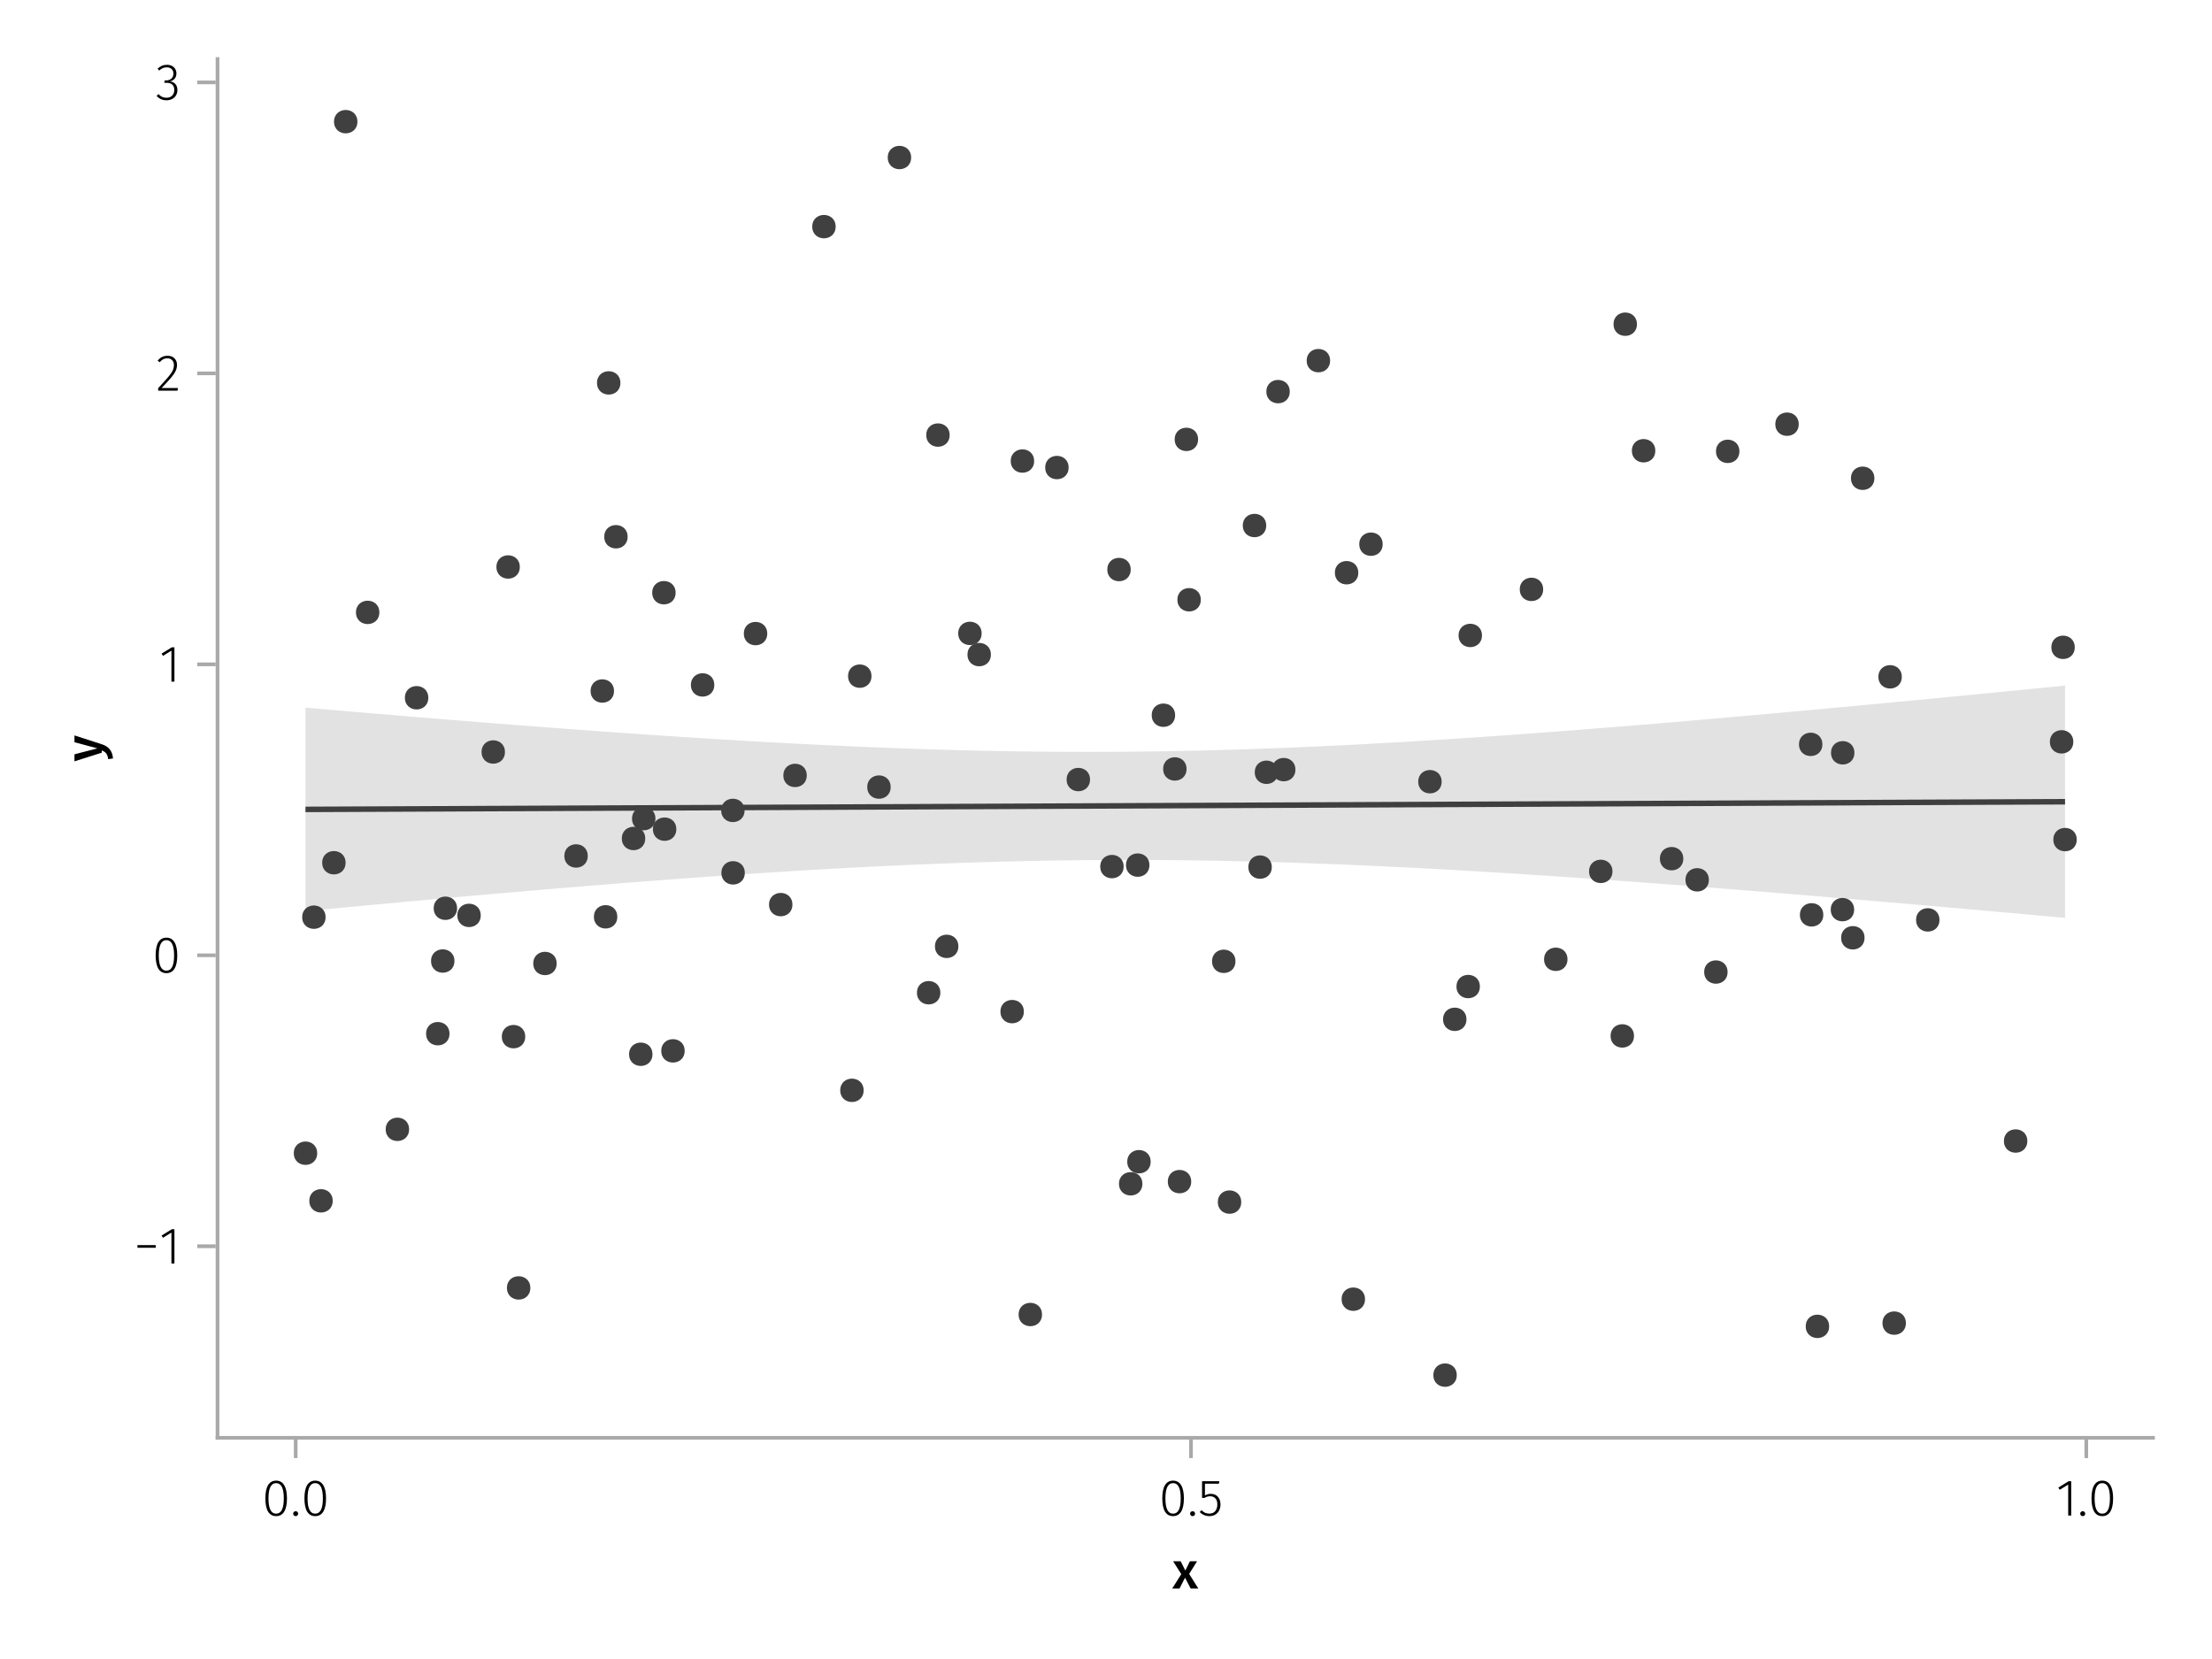 <?xml version="1.0" encoding="UTF-8"?>
<svg xmlns="http://www.w3.org/2000/svg" xmlns:xlink="http://www.w3.org/1999/xlink" width="600" height="450" viewBox="0 0 600 450">
<defs>
<g>
<g id="glyph-0-0-91fd5b42">
<path d="M 4.562 -3.969 L 7.047 0 L 4.969 0 L 3.438 -2.938 L 1.938 0 L -0.047 0 L 2.422 -3.906 L 0.203 -7.406 L 2.25 -7.406 L 3.516 -4.891 L 4.766 -7.406 L 6.703 -7.406 Z M 4.562 -3.969 "/>
</g>
<g id="glyph-1-0-91fd5b42">
<path d="M 3.844 -9.469 C 4.812 -9.469 5.539 -9.055 6.031 -8.234 C 6.531 -7.422 6.781 -6.223 6.781 -4.641 C 6.781 -3.078 6.531 -1.883 6.031 -1.062 C 5.531 -0.25 4.801 0.156 3.844 0.156 C 2.883 0.156 2.156 -0.25 1.656 -1.062 C 1.164 -1.883 0.922 -3.082 0.922 -4.656 C 0.922 -6.238 1.164 -7.438 1.656 -8.25 C 2.156 -9.062 2.883 -9.469 3.844 -9.469 Z M 3.844 -8.797 C 2.457 -8.797 1.766 -7.414 1.766 -4.656 C 1.766 -1.895 2.457 -0.516 3.844 -0.516 C 4.531 -0.516 5.047 -0.848 5.391 -1.516 C 5.742 -2.191 5.922 -3.234 5.922 -4.641 C 5.922 -6.055 5.742 -7.102 5.391 -7.781 C 5.047 -8.457 4.531 -8.797 3.844 -8.797 Z M 3.844 -8.797 "/>
</g>
<g id="glyph-1-1-91fd5b42">
<path d="M 1.438 -1.172 C 1.633 -1.172 1.797 -1.109 1.922 -0.984 C 2.047 -0.859 2.109 -0.703 2.109 -0.516 C 2.109 -0.316 2.047 -0.156 1.922 -0.031 C 1.797 0.094 1.633 0.156 1.438 0.156 C 1.25 0.156 1.086 0.094 0.953 -0.031 C 0.828 -0.164 0.766 -0.328 0.766 -0.516 C 0.766 -0.703 0.828 -0.859 0.953 -0.984 C 1.086 -1.109 1.25 -1.172 1.438 -1.172 Z M 1.438 -1.172 "/>
</g>
<g id="glyph-2-0-91fd5b42">
<path d="M 3.844 -9.469 C 4.812 -9.469 5.539 -9.055 6.031 -8.234 C 6.531 -7.422 6.781 -6.223 6.781 -4.641 C 6.781 -3.078 6.531 -1.883 6.031 -1.062 C 5.531 -0.25 4.801 0.156 3.844 0.156 C 2.883 0.156 2.156 -0.25 1.656 -1.062 C 1.164 -1.883 0.922 -3.082 0.922 -4.656 C 0.922 -6.238 1.164 -7.438 1.656 -8.25 C 2.156 -9.062 2.883 -9.469 3.844 -9.469 Z M 3.844 -8.797 C 2.457 -8.797 1.766 -7.414 1.766 -4.656 C 1.766 -1.895 2.457 -0.516 3.844 -0.516 C 4.531 -0.516 5.047 -0.848 5.391 -1.516 C 5.742 -2.191 5.922 -3.234 5.922 -4.641 C 5.922 -6.055 5.742 -7.102 5.391 -7.781 C 5.047 -8.457 4.531 -8.797 3.844 -8.797 Z M 3.844 -8.797 "/>
</g>
<g id="glyph-3-0-91fd5b42">
<path d="M 1.438 -1.172 C 1.633 -1.172 1.797 -1.109 1.922 -0.984 C 2.047 -0.859 2.109 -0.703 2.109 -0.516 C 2.109 -0.316 2.047 -0.156 1.922 -0.031 C 1.797 0.094 1.633 0.156 1.438 0.156 C 1.25 0.156 1.086 0.094 0.953 -0.031 C 0.828 -0.164 0.766 -0.328 0.766 -0.516 C 0.766 -0.703 0.828 -0.859 0.953 -0.984 C 1.086 -1.109 1.25 -1.172 1.438 -1.172 Z M 1.438 -1.172 "/>
</g>
<g id="glyph-3-1-91fd5b42">
<path d="M 4.094 -9.312 L 4.094 0 L 3.281 0 L 3.281 -8.406 L 0.984 -6.984 L 0.609 -7.594 L 3.391 -9.312 Z M 4.094 -9.312 "/>
</g>
<g id="glyph-3-2-91fd5b42">
<path d="M 3.844 -9.469 C 4.812 -9.469 5.539 -9.055 6.031 -8.234 C 6.531 -7.422 6.781 -6.223 6.781 -4.641 C 6.781 -3.078 6.531 -1.883 6.031 -1.062 C 5.531 -0.25 4.801 0.156 3.844 0.156 C 2.883 0.156 2.156 -0.25 1.656 -1.062 C 1.164 -1.883 0.922 -3.082 0.922 -4.656 C 0.922 -6.238 1.164 -7.438 1.656 -8.25 C 2.156 -9.062 2.883 -9.469 3.844 -9.469 Z M 3.844 -8.797 C 2.457 -8.797 1.766 -7.414 1.766 -4.656 C 1.766 -1.895 2.457 -0.516 3.844 -0.516 C 4.531 -0.516 5.047 -0.848 5.391 -1.516 C 5.742 -2.191 5.922 -3.234 5.922 -4.641 C 5.922 -6.055 5.742 -7.102 5.391 -7.781 C 5.047 -8.457 4.531 -8.797 3.844 -8.797 Z M 3.844 -8.797 "/>
</g>
<g id="glyph-4-0-91fd5b42">
<path d="M 5.672 -8.641 L 1.891 -8.641 L 1.891 -5.453 C 2.398 -5.742 2.93 -5.891 3.484 -5.891 C 4.285 -5.891 4.922 -5.629 5.391 -5.109 C 5.867 -4.598 6.109 -3.895 6.109 -3 C 6.109 -2.395 5.984 -1.848 5.734 -1.359 C 5.484 -0.879 5.129 -0.504 4.672 -0.234 C 4.223 0.023 3.703 0.156 3.109 0.156 C 2.066 0.156 1.188 -0.219 0.469 -0.969 L 0.984 -1.453 C 1.273 -1.141 1.586 -0.906 1.922 -0.75 C 2.266 -0.602 2.66 -0.531 3.109 -0.531 C 3.773 -0.531 4.297 -0.75 4.672 -1.188 C 5.055 -1.633 5.25 -2.242 5.25 -3.016 C 5.25 -3.754 5.07 -4.305 4.719 -4.672 C 4.375 -5.047 3.898 -5.234 3.297 -5.234 C 3.004 -5.234 2.742 -5.195 2.516 -5.125 C 2.285 -5.062 2.031 -4.945 1.75 -4.781 L 1.109 -4.781 L 1.109 -9.312 L 5.797 -9.312 Z M 5.672 -8.641 "/>
</g>
<g id="glyph-5-0-91fd5b42">
<path d="M 1.438 -1.172 C 1.633 -1.172 1.797 -1.109 1.922 -0.984 C 2.047 -0.859 2.109 -0.703 2.109 -0.516 C 2.109 -0.316 2.047 -0.156 1.922 -0.031 C 1.797 0.094 1.633 0.156 1.438 0.156 C 1.25 0.156 1.086 0.094 0.953 -0.031 C 0.828 -0.164 0.766 -0.328 0.766 -0.516 C 0.766 -0.703 0.828 -0.859 0.953 -0.984 C 1.086 -1.109 1.25 -1.172 1.438 -1.172 Z M 1.438 -1.172 "/>
</g>
<g id="glyph-6-0-91fd5b42">
<path d="M 0.031 -4.656 C 0.945 -4.363 1.656 -3.91 2.156 -3.297 C 2.664 -2.691 2.961 -1.863 3.047 -0.812 L 1.75 -0.625 C 1.676 -1.113 1.57 -1.504 1.438 -1.797 C 1.301 -2.086 1.117 -2.32 0.891 -2.5 C 0.672 -2.676 0.375 -2.844 0 -3 L 0 -2.375 L -7.406 -0.031 L -7.406 -1.938 L -1.188 -3.547 L -7.406 -5.219 L -7.406 -7.062 Z M 0.031 -4.656 "/>
</g>
<g id="glyph-7-0-91fd5b42">
<path d="M 0.969 -4.281 L 0.969 -5 L 5.938 -5 L 5.938 -4.281 Z M 0.969 -4.281 "/>
</g>
<g id="glyph-7-1-91fd5b42">
<path d="M 3.844 -9.469 C 4.812 -9.469 5.539 -9.055 6.031 -8.234 C 6.531 -7.422 6.781 -6.223 6.781 -4.641 C 6.781 -3.078 6.531 -1.883 6.031 -1.062 C 5.531 -0.25 4.801 0.156 3.844 0.156 C 2.883 0.156 2.156 -0.25 1.656 -1.062 C 1.164 -1.883 0.922 -3.082 0.922 -4.656 C 0.922 -6.238 1.164 -7.438 1.656 -8.25 C 2.156 -9.062 2.883 -9.469 3.844 -9.469 Z M 3.844 -8.797 C 2.457 -8.797 1.766 -7.414 1.766 -4.656 C 1.766 -1.895 2.457 -0.516 3.844 -0.516 C 4.531 -0.516 5.047 -0.848 5.391 -1.516 C 5.742 -2.191 5.922 -3.234 5.922 -4.641 C 5.922 -6.055 5.742 -7.102 5.391 -7.781 C 5.047 -8.457 4.531 -8.797 3.844 -8.797 Z M 3.844 -8.797 "/>
</g>
<g id="glyph-7-2-91fd5b42">
<path d="M 4.094 -9.312 L 4.094 0 L 3.281 0 L 3.281 -8.406 L 0.984 -6.984 L 0.609 -7.594 L 3.391 -9.312 Z M 4.094 -9.312 "/>
</g>
<g id="glyph-8-0-91fd5b42">
<path d="M 4.094 -9.312 L 4.094 0 L 3.281 0 L 3.281 -8.406 L 0.984 -6.984 L 0.609 -7.594 L 3.391 -9.312 Z M 4.094 -9.312 "/>
</g>
<g id="glyph-9-0-91fd5b42">
<path d="M 3.156 -9.469 C 3.938 -9.469 4.555 -9.238 5.016 -8.781 C 5.484 -8.32 5.719 -7.734 5.719 -7.016 C 5.719 -6.41 5.586 -5.844 5.328 -5.312 C 5.078 -4.781 4.68 -4.195 4.141 -3.562 C 3.609 -2.926 2.742 -1.977 1.547 -0.719 L 5.969 -0.719 L 5.859 0 L 0.609 0 L 0.609 -0.688 C 1.879 -2.051 2.789 -3.062 3.344 -3.719 C 3.906 -4.375 4.301 -4.941 4.531 -5.422 C 4.758 -5.898 4.875 -6.414 4.875 -6.969 C 4.875 -7.52 4.711 -7.957 4.391 -8.281 C 4.066 -8.613 3.641 -8.781 3.109 -8.781 C 2.68 -8.781 2.301 -8.691 1.969 -8.516 C 1.633 -8.336 1.316 -8.07 1.016 -7.719 L 0.469 -8.141 C 0.832 -8.586 1.234 -8.922 1.672 -9.141 C 2.109 -9.359 2.602 -9.469 3.156 -9.469 Z M 3.156 -9.469 "/>
</g>
<g id="glyph-10-0-91fd5b42">
<path d="M 3.094 -9.469 C 3.613 -9.469 4.066 -9.363 4.453 -9.156 C 4.848 -8.945 5.145 -8.664 5.344 -8.312 C 5.551 -7.969 5.656 -7.578 5.656 -7.141 C 5.656 -6.535 5.484 -6.039 5.141 -5.656 C 4.805 -5.281 4.367 -5.047 3.828 -4.953 C 4.43 -4.922 4.93 -4.703 5.328 -4.297 C 5.723 -3.898 5.922 -3.344 5.922 -2.625 C 5.922 -2.082 5.797 -1.602 5.547 -1.188 C 5.305 -0.77 4.961 -0.441 4.516 -0.203 C 4.066 0.035 3.547 0.156 2.953 0.156 C 1.867 0.156 0.977 -0.242 0.281 -1.047 L 0.797 -1.516 C 1.117 -1.172 1.445 -0.922 1.781 -0.766 C 2.125 -0.609 2.504 -0.531 2.922 -0.531 C 3.598 -0.531 4.125 -0.723 4.5 -1.109 C 4.883 -1.492 5.078 -2 5.078 -2.625 C 5.078 -3.926 4.379 -4.578 2.984 -4.578 L 2.359 -4.578 L 2.484 -5.234 L 2.922 -5.234 C 3.453 -5.234 3.906 -5.395 4.281 -5.719 C 4.656 -6.039 4.844 -6.5 4.844 -7.094 C 4.844 -7.613 4.676 -8.023 4.344 -8.328 C 4.02 -8.629 3.586 -8.781 3.047 -8.781 C 2.66 -8.781 2.301 -8.711 1.969 -8.578 C 1.645 -8.441 1.316 -8.219 0.984 -7.906 L 0.547 -8.406 C 0.922 -8.77 1.312 -9.035 1.719 -9.203 C 2.133 -9.379 2.594 -9.469 3.094 -9.469 Z M 3.094 -9.469 "/>
</g>
</g>
</defs>
<rect x="-60" y="-45" width="720" height="540" fill="rgb(100%, 100%, 100%)" fill-opacity="1"/>
<path fill-rule="nonzero" fill="rgb(100%, 100%, 100%)" fill-opacity="1" d="M 59 390 L 584 390 L 584 16 L 59 16 Z M 59 390 "/>
<g fill="rgb(0%, 0%, 0%)" fill-opacity="1">
<use xlink:href="#glyph-0-0-91fd5b42" x="318" y="430.89"/>
</g>
<g fill="rgb(0%, 0%, 0%)" fill-opacity="1">
<use xlink:href="#glyph-1-0-91fd5b42" x="71.059" y="411.09"/>
</g>
<g fill="rgb(0%, 0%, 0%)" fill-opacity="1">
<use xlink:href="#glyph-1-1-91fd5b42" x="78.759" y="411.09"/>
</g>
<g fill="rgb(0%, 0%, 0%)" fill-opacity="1">
<use xlink:href="#glyph-1-0-91fd5b42" x="81.657" y="411.09"/>
</g>
<g fill="rgb(0%, 0%, 0%)" fill-opacity="1">
<use xlink:href="#glyph-2-0-91fd5b42" x="314.348" y="411.09"/>
</g>
<g fill="rgb(0%, 0%, 0%)" fill-opacity="1">
<use xlink:href="#glyph-3-0-91fd5b42" x="322.048" y="411.09"/>
</g>
<g fill="rgb(0%, 0%, 0%)" fill-opacity="1">
<use xlink:href="#glyph-4-0-91fd5b42" x="324.946" y="411.09"/>
</g>
<g fill="rgb(0%, 0%, 0%)" fill-opacity="1">
<use xlink:href="#glyph-3-1-91fd5b42" x="557.713" y="411.09"/>
</g>
<g fill="rgb(0%, 0%, 0%)" fill-opacity="1">
<use xlink:href="#glyph-5-0-91fd5b42" x="563.495" y="411.09"/>
</g>
<g fill="rgb(0%, 0%, 0%)" fill-opacity="1">
<use xlink:href="#glyph-3-2-91fd5b42" x="566.393" y="411.09"/>
</g>
<g fill="rgb(0%, 0%, 0%)" fill-opacity="1">
<use xlink:href="#glyph-6-0-91fd5b42" x="27.606" y="206.542"/>
</g>
<g fill="rgb(0%, 0%, 0%)" fill-opacity="1">
<use xlink:href="#glyph-7-0-91fd5b42" x="36.316" y="342.732"/>
</g>
<g fill="rgb(0%, 0%, 0%)" fill-opacity="1">
<use xlink:href="#glyph-8-0-91fd5b42" x="43.218" y="342.732"/>
</g>
<g fill="rgb(0%, 0%, 0%)" fill-opacity="1">
<use xlink:href="#glyph-7-1-91fd5b42" x="41.3" y="263.81"/>
</g>
<g fill="rgb(0%, 0%, 0%)" fill-opacity="1">
<use xlink:href="#glyph-7-2-91fd5b42" x="43.218" y="184.889"/>
</g>
<g fill="rgb(0%, 0%, 0%)" fill-opacity="1">
<use xlink:href="#glyph-9-0-91fd5b42" x="42.294" y="105.967"/>
</g>
<g fill="rgb(0%, 0%, 0%)" fill-opacity="1">
<use xlink:href="#glyph-10-0-91fd5b42" x="42.196" y="27.045"/>
</g>
<path fill="none" stroke-width="1.5" stroke-linecap="butt" stroke-linejoin="miter" stroke="rgb(25.098%, 25.098%, 25.098%)" stroke-opacity="1" stroke-miterlimit="2" d="M 82.863 219.547 L 85.262 219.539 L 90.059 219.516 L 92.457 219.508 L 97.254 219.484 L 99.652 219.477 L 104.449 219.453 L 106.848 219.445 L 111.645 219.422 L 114.043 219.414 L 118.84 219.391 L 121.238 219.383 L 126.035 219.359 L 128.434 219.352 L 133.23 219.328 L 135.629 219.32 L 140.426 219.297 L 142.824 219.289 L 147.621 219.266 L 150.02 219.258 L 152.414 219.246 L 157.211 219.223 L 159.609 219.215 L 164.406 219.191 L 166.805 219.184 L 171.602 219.16 L 174 219.152 L 178.797 219.129 L 181.195 219.121 L 185.992 219.098 L 188.391 219.09 L 193.188 219.066 L 195.586 219.059 L 200.383 219.035 L 202.781 219.027 L 207.578 219.004 L 209.977 218.996 L 214.773 218.973 L 217.172 218.965 L 221.969 218.941 L 224.367 218.934 L 229.164 218.91 L 231.562 218.902 L 236.359 218.879 L 238.758 218.871 L 243.555 218.848 L 245.953 218.84 L 253.148 218.805 L 255.547 218.797 L 260.344 218.773 L 262.742 218.766 L 265.137 218.754 L 267.535 218.742 L 269.934 218.734 L 274.73 218.711 L 277.129 218.703 L 281.926 218.68 L 284.324 218.672 L 289.121 218.648 L 291.52 218.641 L 296.316 218.617 L 298.715 218.609 L 303.512 218.586 L 305.91 218.578 L 310.707 218.555 L 313.105 218.547 L 317.902 218.523 L 320.301 218.516 L 325.098 218.492 L 327.496 218.484 L 332.293 218.461 L 334.691 218.453 L 341.887 218.418 L 344.285 218.41 L 349.082 218.387 L 351.48 218.379 L 356.277 218.355 L 358.676 218.348 L 363.473 218.324 L 365.871 218.316 L 370.668 218.293 L 373.066 218.285 L 377.863 218.262 L 380.258 218.254 L 385.055 218.23 L 387.453 218.223 L 392.25 218.199 L 394.648 218.191 L 399.445 218.168 L 401.844 218.16 L 406.641 218.137 L 409.039 218.129 L 413.836 218.105 L 416.234 218.098 L 421.031 218.074 L 423.43 218.066 L 428.227 218.043 L 430.625 218.035 L 437.82 218 L 440.219 217.992 L 445.016 217.969 L 447.414 217.961 L 452.211 217.938 L 454.609 217.93 L 459.406 217.906 L 461.805 217.898 L 466.602 217.875 L 469 217.867 L 473.797 217.844 L 476.195 217.836 L 480.992 217.812 L 483.391 217.805 L 488.188 217.781 L 490.586 217.773 L 492.984 217.762 L 495.379 217.75 L 497.777 217.742 L 502.574 217.719 L 504.973 217.711 L 509.77 217.688 L 512.168 217.68 L 516.965 217.656 L 519.363 217.648 L 524.16 217.625 L 526.559 217.617 L 533.754 217.582 L 536.152 217.574 L 540.949 217.551 L 543.348 217.543 L 548.145 217.52 L 550.543 217.512 L 555.34 217.488 L 557.738 217.48 L 560.137 217.469 "/>
<path fill-rule="nonzero" fill="rgb(25.098%, 25.098%, 25.098%)" fill-opacity="0.15" d="M 82.863 191.949 L 90.059 192.57 L 92.457 192.773 L 94.855 192.98 L 102.051 193.59 L 106.848 193.988 L 109.246 194.191 L 111.645 194.387 L 114.043 194.586 L 116.441 194.781 L 118.84 194.98 L 121.238 195.176 L 123.637 195.367 L 126.035 195.562 L 130.832 195.945 L 140.426 196.695 L 147.621 197.246 L 150.02 197.426 L 152.414 197.605 L 154.812 197.785 L 162.008 198.312 L 164.406 198.484 L 166.805 198.652 L 169.203 198.824 L 171.602 198.988 L 174 199.156 L 176.398 199.32 L 183.594 199.801 L 185.992 199.957 L 190.789 200.262 L 195.586 200.559 L 200.383 200.848 L 202.781 200.988 L 207.578 201.262 L 212.375 201.527 L 219.57 201.902 L 224.367 202.137 L 226.766 202.25 L 231.562 202.469 L 233.961 202.574 L 238.758 202.77 L 243.555 202.957 L 245.953 203.043 L 250.75 203.207 L 253.148 203.281 L 257.945 203.422 L 262.742 203.547 L 265.137 203.602 L 267.535 203.656 L 269.934 203.703 L 272.332 203.746 L 274.73 203.785 L 277.129 203.82 L 279.527 203.852 L 281.926 203.879 L 284.324 203.902 L 289.121 203.934 L 291.52 203.941 L 293.918 203.945 L 296.316 203.945 L 298.715 203.941 L 303.512 203.918 L 305.91 203.898 L 308.309 203.875 L 310.707 203.848 L 313.105 203.816 L 315.504 203.781 L 320.301 203.695 L 322.699 203.645 L 325.098 203.59 L 327.496 203.531 L 329.895 203.469 L 332.293 203.402 L 334.691 203.332 L 337.09 203.258 L 339.488 203.18 L 344.285 203.008 L 346.684 202.918 L 349.082 202.824 L 353.879 202.621 L 356.277 202.516 L 358.676 202.406 L 361.074 202.293 L 365.871 202.059 L 370.668 201.809 L 377.863 201.41 L 380.258 201.27 L 382.656 201.129 L 385.055 200.984 L 389.852 200.688 L 392.25 200.535 L 394.648 200.379 L 401.844 199.898 L 404.242 199.73 L 406.641 199.566 L 413.836 199.051 L 416.234 198.875 L 421.031 198.516 L 428.227 197.965 L 433.023 197.59 L 437.82 197.207 L 445.016 196.621 L 449.812 196.223 L 459.406 195.41 L 464.203 194.996 L 473.797 194.152 L 483.391 193.293 L 492.984 192.418 L 495.379 192.195 L 497.777 191.977 L 500.176 191.754 L 502.574 191.527 L 504.973 191.305 L 507.371 191.078 L 509.77 190.855 L 512.168 190.629 L 514.566 190.398 L 519.363 189.945 L 528.957 189.023 L 531.355 188.789 L 533.754 188.559 L 538.551 188.09 L 540.949 187.859 L 543.348 187.621 L 548.145 187.152 L 550.543 186.914 L 552.941 186.68 L 560.137 185.965 L 560.137 248.973 L 557.738 248.754 L 555.34 248.539 L 552.941 248.32 L 540.949 247.246 L 538.551 247.035 L 536.152 246.82 L 524.16 245.766 L 521.762 245.559 L 519.363 245.348 L 512.168 244.727 L 509.77 244.523 L 507.371 244.316 L 500.176 243.707 L 497.777 243.508 L 495.379 243.305 L 492.984 243.105 L 488.188 242.707 L 485.789 242.512 L 483.391 242.312 L 480.992 242.117 L 478.594 241.926 L 476.195 241.73 L 469 241.156 L 459.406 240.406 L 454.609 240.039 L 445.016 239.32 L 442.617 239.145 L 440.219 238.973 L 437.82 238.797 L 435.422 238.629 L 433.023 238.457 L 428.227 238.121 L 425.828 237.957 L 423.43 237.797 L 421.031 237.633 L 413.836 237.164 L 409.039 236.859 L 406.641 236.711 L 399.445 236.277 L 392.25 235.867 L 389.852 235.734 L 387.453 235.605 L 382.656 235.355 L 380.258 235.234 L 377.863 235.117 L 373.066 234.891 L 370.668 234.781 L 368.27 234.676 L 365.871 234.574 L 361.074 234.379 L 356.277 234.199 L 353.879 234.113 L 351.48 234.031 L 349.082 233.953 L 346.684 233.879 L 344.285 233.809 L 341.887 233.742 L 337.09 233.625 L 334.691 233.57 L 332.293 233.52 L 329.895 233.473 L 325.098 233.395 L 320.301 233.332 L 317.902 233.309 L 315.504 233.289 L 313.105 233.273 L 310.707 233.262 L 305.91 233.254 L 303.512 233.258 L 301.113 233.266 L 298.715 233.277 L 296.316 233.293 L 293.918 233.312 L 289.121 233.367 L 286.723 233.402 L 284.324 233.441 L 281.926 233.484 L 279.527 233.531 L 277.129 233.582 L 272.332 233.699 L 267.535 233.832 L 265.137 233.906 L 262.742 233.984 L 257.945 234.148 L 255.547 234.238 L 253.148 234.332 L 248.352 234.527 L 245.953 234.633 L 241.156 234.852 L 236.359 235.086 L 233.961 235.207 L 231.562 235.332 L 229.164 235.461 L 224.367 235.727 L 221.969 235.863 L 219.57 236.004 L 214.773 236.293 L 212.375 236.441 L 209.977 236.594 L 202.781 237.062 L 195.586 237.555 L 193.188 237.723 L 188.391 238.066 L 185.992 238.242 L 183.594 238.422 L 181.195 238.598 L 178.797 238.781 L 176.398 238.961 L 174 239.148 L 171.602 239.332 L 169.203 239.523 L 166.805 239.711 L 164.406 239.902 L 154.812 240.684 L 152.414 240.883 L 150.02 241.086 L 147.621 241.285 L 145.223 241.488 L 142.824 241.695 L 140.426 241.898 L 138.027 242.105 L 135.629 242.316 L 133.23 242.523 L 128.434 242.945 L 116.441 244.02 L 109.246 244.676 L 94.855 246.012 L 85.262 246.918 L 82.863 247.148 Z M 82.863 191.949 "/>
<path fill-rule="nonzero" fill="rgb(25.098%, 25.098%, 25.098%)" fill-opacity="1" d="M 175.016 227.438 C 175.016 223.207 168.672 223.207 168.672 227.438 C 168.672 231.668 175.016 231.668 175.016 227.438 Z M 175.016 227.438 "/>
<path fill-rule="nonzero" fill="rgb(25.098%, 25.098%, 25.098%)" fill-opacity="1" d="M 168.281 103.863 C 168.281 99.633 161.938 99.633 161.938 103.863 C 161.938 108.09 168.281 108.09 168.281 103.863 Z M 168.281 103.863 "/>
<path fill-rule="nonzero" fill="rgb(25.098%, 25.098%, 25.098%)" fill-opacity="1" d="M 241.59 213.492 C 241.59 209.266 235.242 209.266 235.242 213.492 C 235.242 217.723 241.59 217.723 241.59 213.492 Z M 241.59 213.492 "/>
<path fill-rule="nonzero" fill="rgb(25.098%, 25.098%, 25.098%)" fill-opacity="1" d="M 257.59 118.012 C 257.59 113.781 251.246 113.781 251.246 118.012 C 251.246 122.242 257.59 122.242 257.59 118.012 Z M 257.59 118.012 "/>
<path fill-rule="nonzero" fill="rgb(25.098%, 25.098%, 25.098%)" fill-opacity="1" d="M 93.738 234.012 C 93.738 229.781 87.395 229.781 87.395 234.012 C 87.395 238.242 93.738 238.242 93.738 234.012 Z M 93.738 234.012 "/>
<path fill-rule="nonzero" fill="rgb(25.098%, 25.098%, 25.098%)" fill-opacity="1" d="M 401.98 172.363 C 401.98 168.133 395.633 168.133 395.633 172.363 C 395.633 176.594 401.98 176.594 401.98 172.363 Z M 401.98 172.363 "/>
<path fill-rule="nonzero" fill="rgb(25.098%, 25.098%, 25.098%)" fill-opacity="1" d="M 563.309 227.738 C 563.309 223.508 556.965 223.508 556.965 227.738 C 556.965 231.969 563.309 231.969 563.309 227.738 Z M 563.309 227.738 "/>
<path fill-rule="nonzero" fill="rgb(25.098%, 25.098%, 25.098%)" fill-opacity="1" d="M 280.504 125.055 C 280.504 120.824 274.16 120.824 274.16 125.055 C 274.16 129.281 280.504 129.281 280.504 125.055 Z M 280.504 125.055 "/>
<path fill-rule="nonzero" fill="rgb(25.098%, 25.098%, 25.098%)" fill-opacity="1" d="M 166.547 187.434 C 166.547 183.203 160.203 183.203 160.203 187.434 C 160.203 191.664 166.547 191.664 166.547 187.434 Z M 166.547 187.434 "/>
<path fill-rule="nonzero" fill="rgb(25.098%, 25.098%, 25.098%)" fill-opacity="1" d="M 218.828 210.332 C 218.828 206.102 212.484 206.102 212.484 210.332 C 212.484 214.562 218.828 214.562 218.828 210.332 Z M 218.828 210.332 "/>
<path fill-rule="nonzero" fill="rgb(25.098%, 25.098%, 25.098%)" fill-opacity="1" d="M 185.715 285.043 C 185.715 280.812 179.367 280.812 179.367 285.043 C 179.367 289.273 185.715 289.273 185.715 285.043 Z M 185.715 285.043 "/>
<path fill-rule="nonzero" fill="rgb(25.098%, 25.098%, 25.098%)" fill-opacity="1" d="M 86.035 312.805 C 86.035 308.574 79.691 308.574 79.691 312.805 C 79.691 317.035 86.035 317.035 86.035 312.805 Z M 86.035 312.805 "/>
<path fill-rule="nonzero" fill="rgb(25.098%, 25.098%, 25.098%)" fill-opacity="1" d="M 311.773 234.656 C 311.773 230.426 305.426 230.426 305.426 234.656 C 305.426 238.887 311.773 238.887 311.773 234.656 Z M 311.773 234.656 "/>
<path fill-rule="nonzero" fill="rgb(25.098%, 25.098%, 25.098%)" fill-opacity="1" d="M 425.176 260.211 C 425.176 255.98 418.828 255.98 418.828 260.211 C 418.828 264.441 425.176 264.441 425.176 260.211 Z M 425.176 260.211 "/>
<path fill-rule="nonzero" fill="rgb(25.098%, 25.098%, 25.098%)" fill-opacity="1" d="M 121.922 280.387 C 121.922 276.156 115.578 276.156 115.578 280.387 C 115.578 284.617 121.922 284.617 121.922 280.387 Z M 121.922 280.387 "/>
<path fill-rule="nonzero" fill="rgb(25.098%, 25.098%, 25.098%)" fill-opacity="1" d="M 321.848 208.574 C 321.848 204.348 315.504 204.348 315.504 208.574 C 315.504 212.805 321.848 212.805 321.848 208.574 Z M 321.848 208.574 "/>
<path fill-rule="nonzero" fill="rgb(25.098%, 25.098%, 25.098%)" fill-opacity="1" d="M 444.012 87.938 C 444.012 83.711 437.668 83.711 437.668 87.938 C 437.668 92.168 444.012 92.168 444.012 87.938 Z M 444.012 87.938 "/>
<path fill-rule="nonzero" fill="rgb(25.098%, 25.098%, 25.098%)" fill-opacity="1" d="M 140.996 153.789 C 140.996 149.562 134.652 149.562 134.652 153.789 C 134.652 158.02 140.996 158.02 140.996 153.789 Z M 140.996 153.789 "/>
<path fill-rule="nonzero" fill="rgb(25.098%, 25.098%, 25.098%)" fill-opacity="1" d="M 368.43 155.348 C 368.43 151.117 362.086 151.117 362.086 155.348 C 362.086 159.578 368.43 159.578 368.43 155.348 Z M 368.43 155.348 "/>
<path fill-rule="nonzero" fill="rgb(25.098%, 25.098%, 25.098%)" fill-opacity="1" d="M 142.465 281.188 C 142.465 276.957 136.121 276.957 136.121 281.188 C 136.121 285.418 142.465 285.418 142.465 281.188 Z M 142.465 281.188 "/>
<path fill-rule="nonzero" fill="rgb(25.098%, 25.098%, 25.098%)" fill-opacity="1" d="M 90.246 325.723 C 90.246 321.492 83.902 321.492 83.902 325.723 C 83.902 329.953 90.246 329.953 90.246 325.723 Z M 90.246 325.723 "/>
<path fill-rule="nonzero" fill="rgb(25.098%, 25.098%, 25.098%)" fill-opacity="1" d="M 183.258 160.77 C 183.258 156.539 176.914 156.539 176.914 160.77 C 176.914 165 183.258 165 183.258 160.77 Z M 183.258 160.77 "/>
<path fill-rule="nonzero" fill="rgb(25.098%, 25.098%, 25.098%)" fill-opacity="1" d="M 502.93 246.738 C 502.93 242.508 496.586 242.508 496.586 246.738 C 496.586 250.969 502.93 250.969 502.93 246.738 Z M 502.93 246.738 "/>
<path fill-rule="nonzero" fill="rgb(25.098%, 25.098%, 25.098%)" fill-opacity="1" d="M 312.113 315.113 C 312.113 310.883 305.766 310.883 305.766 315.113 C 305.766 319.34 312.113 319.34 312.113 315.113 Z M 312.113 315.113 "/>
<path fill-rule="nonzero" fill="rgb(25.098%, 25.098%, 25.098%)" fill-opacity="1" d="M 255.066 269.273 C 255.066 265.043 248.723 265.043 248.723 269.273 C 248.723 273.504 255.066 273.504 255.066 269.273 Z M 255.066 269.273 "/>
<path fill-rule="nonzero" fill="rgb(25.098%, 25.098%, 25.098%)" fill-opacity="1" d="M 170.242 145.594 C 170.242 141.363 163.898 141.363 163.898 145.594 C 163.898 149.82 170.242 149.82 170.242 145.594 Z M 170.242 145.594 "/>
<path fill-rule="nonzero" fill="rgb(25.098%, 25.098%, 25.098%)" fill-opacity="1" d="M 123.984 246.359 C 123.984 242.133 117.641 242.133 117.641 246.359 C 117.641 250.59 123.984 250.59 123.984 246.359 Z M 123.984 246.359 "/>
<path fill-rule="nonzero" fill="rgb(25.098%, 25.098%, 25.098%)" fill-opacity="1" d="M 259.957 256.699 C 259.957 252.469 253.609 252.469 253.609 256.699 C 253.609 260.926 259.957 260.926 259.957 256.699 Z M 259.957 256.699 "/>
<path fill-rule="nonzero" fill="rgb(25.098%, 25.098%, 25.098%)" fill-opacity="1" d="M 268.777 177.559 C 268.777 173.328 262.43 173.328 262.43 177.559 C 262.43 181.789 268.777 181.789 268.777 177.559 Z M 268.777 177.559 "/>
<path fill-rule="nonzero" fill="rgb(25.098%, 25.098%, 25.098%)" fill-opacity="1" d="M 202.023 236.758 C 202.023 232.527 195.68 232.527 195.68 236.758 C 195.68 240.988 202.023 240.988 202.023 236.758 Z M 202.023 236.758 "/>
<path fill-rule="nonzero" fill="rgb(25.098%, 25.098%, 25.098%)" fill-opacity="1" d="M 234.258 295.746 C 234.258 291.516 227.914 291.516 227.914 295.746 C 227.914 299.977 234.258 299.977 234.258 295.746 Z M 234.258 295.746 "/>
<path fill-rule="nonzero" fill="rgb(25.098%, 25.098%, 25.098%)" fill-opacity="1" d="M 494.566 248.152 C 494.566 243.922 488.223 243.922 488.223 248.152 C 488.223 252.383 494.566 252.383 494.566 248.152 Z M 494.566 248.152 "/>
<path fill-rule="nonzero" fill="rgb(25.098%, 25.098%, 25.098%)" fill-opacity="1" d="M 351.375 208.758 C 351.375 204.527 345.031 204.527 345.031 208.758 C 345.031 212.988 351.375 212.988 351.375 208.758 Z M 351.375 208.758 "/>
<path fill-rule="nonzero" fill="rgb(25.098%, 25.098%, 25.098%)" fill-opacity="1" d="M 468.602 263.664 C 468.602 259.434 462.258 259.434 462.258 263.664 C 462.258 267.891 468.602 267.891 468.602 263.664 Z M 468.602 263.664 "/>
<path fill-rule="nonzero" fill="rgb(25.098%, 25.098%, 25.098%)" fill-opacity="1" d="M 343.457 142.543 C 343.457 138.316 337.109 138.316 337.109 142.543 C 337.109 146.773 343.457 146.773 343.457 142.543 Z M 343.457 142.543 "/>
<path fill-rule="nonzero" fill="rgb(25.098%, 25.098%, 25.098%)" fill-opacity="1" d="M 463.527 238.652 C 463.527 234.422 457.184 234.422 457.184 238.652 C 457.184 242.883 463.527 242.883 463.527 238.652 Z M 463.527 238.652 "/>
<path fill-rule="nonzero" fill="rgb(25.098%, 25.098%, 25.098%)" fill-opacity="1" d="M 96.949 33 C 96.949 28.77 90.605 28.77 90.605 33 C 90.605 37.23 96.949 37.23 96.949 33 Z M 96.949 33 "/>
<path fill-rule="nonzero" fill="rgb(25.098%, 25.098%, 25.098%)" fill-opacity="1" d="M 336.68 326.062 C 336.68 321.832 330.336 321.832 330.336 326.062 C 330.336 330.293 336.68 330.293 336.68 326.062 Z M 336.68 326.062 "/>
<path fill-rule="nonzero" fill="rgb(25.098%, 25.098%, 25.098%)" fill-opacity="1" d="M 456.59 232.914 C 456.59 228.684 450.246 228.684 450.246 232.914 C 450.246 237.141 456.59 237.141 456.59 232.914 Z M 456.59 232.914 "/>
<path fill-rule="nonzero" fill="rgb(25.098%, 25.098%, 25.098%)" fill-opacity="1" d="M 508.418 129.727 C 508.418 125.496 502.07 125.496 502.07 129.727 C 502.07 133.957 508.418 133.957 508.418 129.727 Z M 508.418 129.727 "/>
<path fill-rule="nonzero" fill="rgb(25.098%, 25.098%, 25.098%)" fill-opacity="1" d="M 375.043 147.609 C 375.043 143.379 368.699 143.379 368.699 147.609 C 368.699 151.84 375.043 151.84 375.043 147.609 Z M 375.043 147.609 "/>
<path fill-rule="nonzero" fill="rgb(25.098%, 25.098%, 25.098%)" fill-opacity="1" d="M 176.98 285.965 C 176.98 281.734 170.637 281.734 170.637 285.965 C 170.637 290.195 176.98 290.195 176.98 285.965 Z M 176.98 285.965 "/>
<path fill-rule="nonzero" fill="rgb(25.098%, 25.098%, 25.098%)" fill-opacity="1" d="M 150.992 261.34 C 150.992 257.113 144.645 257.113 144.645 261.34 C 144.645 265.57 150.992 265.57 150.992 261.34 Z M 150.992 261.34 "/>
<path fill-rule="nonzero" fill="rgb(25.098%, 25.098%, 25.098%)" fill-opacity="1" d="M 193.75 185.785 C 193.75 181.555 187.406 181.555 187.406 185.785 C 187.406 190.016 193.75 190.016 193.75 185.785 Z M 193.75 185.785 "/>
<path fill-rule="nonzero" fill="rgb(25.098%, 25.098%, 25.098%)" fill-opacity="1" d="M 116.176 189.266 C 116.176 185.035 109.828 185.035 109.828 189.266 C 109.828 193.496 116.176 193.496 116.176 189.266 Z M 116.176 189.266 "/>
<path fill-rule="nonzero" fill="rgb(25.098%, 25.098%, 25.098%)" fill-opacity="1" d="M 159.426 232.176 C 159.426 227.945 153.082 227.945 153.082 232.176 C 153.082 236.406 159.426 236.406 159.426 232.176 Z M 159.426 232.176 "/>
<path fill-rule="nonzero" fill="rgb(25.098%, 25.098%, 25.098%)" fill-opacity="1" d="M 136.965 203.977 C 136.965 199.746 130.621 199.746 130.621 203.977 C 130.621 208.207 136.965 208.207 136.965 203.977 Z M 136.965 203.977 "/>
<path fill-rule="nonzero" fill="rgb(25.098%, 25.098%, 25.098%)" fill-opacity="1" d="M 335.113 260.754 C 335.113 256.523 328.77 256.523 328.77 260.754 C 328.77 264.984 335.113 264.984 335.113 260.754 Z M 335.113 260.754 "/>
<path fill-rule="nonzero" fill="rgb(25.098%, 25.098%, 25.098%)" fill-opacity="1" d="M 360.785 97.824 C 360.785 93.594 354.441 93.594 354.441 97.824 C 354.441 102.055 360.785 102.055 360.785 97.824 Z M 360.785 97.824 "/>
<path fill-rule="nonzero" fill="rgb(25.098%, 25.098%, 25.098%)" fill-opacity="1" d="M 208.113 171.859 C 208.113 167.629 201.766 167.629 201.766 171.859 C 201.766 176.086 208.113 176.086 208.113 171.859 Z M 208.113 171.859 "/>
<path fill-rule="nonzero" fill="rgb(25.098%, 25.098%, 25.098%)" fill-opacity="1" d="M 391.043 212.035 C 391.043 207.805 384.695 207.805 384.695 212.035 C 384.695 216.266 391.043 216.266 391.043 212.035 Z M 391.043 212.035 "/>
<path fill-rule="nonzero" fill="rgb(25.098%, 25.098%, 25.098%)" fill-opacity="1" d="M 102.898 166.109 C 102.898 161.879 96.555 161.879 96.555 166.109 C 96.555 170.34 102.898 170.34 102.898 166.109 Z M 102.898 166.109 "/>
<path fill-rule="nonzero" fill="rgb(25.098%, 25.098%, 25.098%)" fill-opacity="1" d="M 88.312 248.781 C 88.312 244.551 81.969 244.551 81.969 248.781 C 81.969 253.012 88.312 253.012 88.312 248.781 Z M 88.312 248.781 "/>
<path fill-rule="nonzero" fill="rgb(25.098%, 25.098%, 25.098%)" fill-opacity="1" d="M 236.387 183.402 C 236.387 179.172 230.039 179.172 230.039 183.402 C 230.039 187.633 236.387 187.633 236.387 183.402 Z M 236.387 183.402 "/>
<path fill-rule="nonzero" fill="rgb(25.098%, 25.098%, 25.098%)" fill-opacity="1" d="M 295.664 211.453 C 295.664 207.223 289.32 207.223 289.32 211.453 C 289.32 215.684 295.664 215.684 295.664 211.453 Z M 295.664 211.453 "/>
<path fill-rule="nonzero" fill="rgb(25.098%, 25.098%, 25.098%)" fill-opacity="1" d="M 562.773 175.586 C 562.773 171.355 556.43 171.355 556.43 175.586 C 556.43 179.816 562.773 179.816 562.773 175.586 Z M 562.773 175.586 "/>
<path fill-rule="nonzero" fill="rgb(25.098%, 25.098%, 25.098%)" fill-opacity="1" d="M 323.113 320.512 C 323.113 316.281 316.77 316.281 316.77 320.512 C 316.77 324.742 323.113 324.742 323.113 320.512 Z M 323.113 320.512 "/>
<path fill-rule="nonzero" fill="rgb(25.098%, 25.098%, 25.098%)" fill-opacity="1" d="M 397.773 276.488 C 397.773 272.258 391.43 272.258 391.43 276.488 C 391.43 280.715 397.773 280.715 397.773 276.488 Z M 397.773 276.488 "/>
<path fill-rule="nonzero" fill="rgb(25.098%, 25.098%, 25.098%)" fill-opacity="1" d="M 318.746 194 C 318.746 189.773 312.402 189.773 312.402 194 C 312.402 198.23 318.746 198.23 318.746 194 Z M 318.746 194 "/>
<path fill-rule="nonzero" fill="rgb(25.098%, 25.098%, 25.098%)" fill-opacity="1" d="M 201.965 219.82 C 201.965 215.59 195.621 215.59 195.621 219.82 C 195.621 224.047 201.965 224.047 201.965 219.82 Z M 201.965 219.82 "/>
<path fill-rule="nonzero" fill="rgb(25.098%, 25.098%, 25.098%)" fill-opacity="1" d="M 515.859 183.59 C 515.859 179.359 509.512 179.359 509.512 183.59 C 509.512 187.82 515.859 187.82 515.859 183.59 Z M 515.859 183.59 "/>
<path fill-rule="nonzero" fill="rgb(25.098%, 25.098%, 25.098%)" fill-opacity="1" d="M 418.578 159.867 C 418.578 155.637 412.234 155.637 412.234 159.867 C 412.234 164.098 418.578 164.098 418.578 159.867 Z M 418.578 159.867 "/>
<path fill-rule="nonzero" fill="rgb(25.098%, 25.098%, 25.098%)" fill-opacity="1" d="M 110.965 306.328 C 110.965 302.098 104.621 302.098 104.621 306.328 C 104.621 310.559 110.965 310.559 110.965 306.328 Z M 110.965 306.328 "/>
<path fill-rule="nonzero" fill="rgb(25.098%, 25.098%, 25.098%)" fill-opacity="1" d="M 346.695 209.477 C 346.695 205.246 340.352 205.246 340.352 209.477 C 340.352 213.707 346.695 213.707 346.695 209.477 Z M 346.695 209.477 "/>
<path fill-rule="nonzero" fill="rgb(25.098%, 25.098%, 25.098%)" fill-opacity="1" d="M 226.668 61.473 C 226.668 57.242 220.32 57.242 220.32 61.473 C 220.32 65.703 226.668 65.703 226.668 61.473 Z M 226.668 61.473 "/>
<path fill-rule="nonzero" fill="rgb(25.098%, 25.098%, 25.098%)" fill-opacity="1" d="M 494.316 201.906 C 494.316 197.68 487.973 197.68 487.973 201.906 C 487.973 206.137 494.316 206.137 494.316 201.906 Z M 494.316 201.906 "/>
<path fill-rule="nonzero" fill="rgb(25.098%, 25.098%, 25.098%)" fill-opacity="1" d="M 448.992 122.262 C 448.992 118.035 442.645 118.035 442.645 122.262 C 442.645 126.492 448.992 126.492 448.992 122.262 Z M 448.992 122.262 "/>
<path fill-rule="nonzero" fill="rgb(25.098%, 25.098%, 25.098%)" fill-opacity="1" d="M 505.754 254.371 C 505.754 250.141 499.406 250.141 499.406 254.371 C 499.406 258.602 505.754 258.602 505.754 254.371 Z M 505.754 254.371 "/>
<path fill-rule="nonzero" fill="rgb(25.098%, 25.098%, 25.098%)" fill-opacity="1" d="M 437.375 236.359 C 437.375 232.129 431.031 232.129 431.031 236.359 C 431.031 240.59 437.375 240.59 437.375 236.359 Z M 437.375 236.359 "/>
<path fill-rule="nonzero" fill="rgb(25.098%, 25.098%, 25.098%)" fill-opacity="1" d="M 344.969 235.195 C 344.969 230.965 338.621 230.965 338.621 235.195 C 338.621 239.426 344.969 239.426 344.969 235.195 Z M 344.969 235.195 "/>
<path fill-rule="nonzero" fill="rgb(25.098%, 25.098%, 25.098%)" fill-opacity="1" d="M 370.254 352.402 C 370.254 348.172 363.91 348.172 363.91 352.402 C 363.91 356.633 370.254 356.633 370.254 352.402 Z M 370.254 352.402 "/>
<path fill-rule="nonzero" fill="rgb(25.098%, 25.098%, 25.098%)" fill-opacity="1" d="M 401.41 267.598 C 401.41 263.371 395.066 263.371 395.066 267.598 C 395.066 271.828 401.41 271.828 401.41 267.598 Z M 401.41 267.598 "/>
<path fill-rule="nonzero" fill="rgb(25.098%, 25.098%, 25.098%)" fill-opacity="1" d="M 277.715 274.398 C 277.715 270.168 271.367 270.168 271.367 274.398 C 271.367 278.629 277.715 278.629 277.715 274.398 Z M 277.715 274.398 "/>
<path fill-rule="nonzero" fill="rgb(25.098%, 25.098%, 25.098%)" fill-opacity="1" d="M 289.859 126.82 C 289.859 122.59 283.512 122.59 283.512 126.82 C 283.512 131.051 289.859 131.051 289.859 126.82 Z M 289.859 126.82 "/>
<path fill-rule="nonzero" fill="rgb(25.098%, 25.098%, 25.098%)" fill-opacity="1" d="M 325.715 162.684 C 325.715 158.453 319.371 158.453 319.371 162.684 C 319.371 166.914 325.715 166.914 325.715 162.684 Z M 325.715 162.684 "/>
<path fill-rule="nonzero" fill="rgb(25.098%, 25.098%, 25.098%)" fill-opacity="1" d="M 349.844 106.227 C 349.844 101.996 343.5 101.996 343.5 106.227 C 343.5 110.457 349.844 110.457 349.844 106.227 Z M 349.844 106.227 "/>
<path fill-rule="nonzero" fill="rgb(25.098%, 25.098%, 25.098%)" fill-opacity="1" d="M 167.441 248.684 C 167.441 244.457 161.098 244.457 161.098 248.684 C 161.098 252.914 167.441 252.914 167.441 248.684 Z M 167.441 248.684 "/>
<path fill-rule="nonzero" fill="rgb(25.098%, 25.098%, 25.098%)" fill-opacity="1" d="M 324.977 119.184 C 324.977 114.953 318.633 114.953 318.633 119.184 C 318.633 123.41 324.977 123.41 324.977 119.184 Z M 324.977 119.184 "/>
<path fill-rule="nonzero" fill="rgb(25.098%, 25.098%, 25.098%)" fill-opacity="1" d="M 549.906 309.5 C 549.906 305.27 543.562 305.27 543.562 309.5 C 543.562 313.73 549.906 313.73 549.906 309.5 Z M 549.906 309.5 "/>
<path fill-rule="nonzero" fill="rgb(25.098%, 25.098%, 25.098%)" fill-opacity="1" d="M 526.078 249.52 C 526.078 245.289 519.734 245.289 519.734 249.52 C 519.734 253.75 526.078 253.75 526.078 249.52 Z M 526.078 249.52 "/>
<path fill-rule="nonzero" fill="rgb(25.098%, 25.098%, 25.098%)" fill-opacity="1" d="M 123.266 260.672 C 123.266 256.441 116.922 256.441 116.922 260.672 C 116.922 264.902 123.266 264.902 123.266 260.672 Z M 123.266 260.672 "/>
<path fill-rule="nonzero" fill="rgb(25.098%, 25.098%, 25.098%)" fill-opacity="1" d="M 443.215 280.992 C 443.215 276.762 436.871 276.762 436.871 280.992 C 436.871 285.223 443.215 285.223 443.215 280.992 Z M 443.215 280.992 "/>
<path fill-rule="nonzero" fill="rgb(25.098%, 25.098%, 25.098%)" fill-opacity="1" d="M 247.145 42.73 C 247.145 38.5 240.801 38.5 240.801 42.73 C 240.801 46.957 247.145 46.957 247.145 42.73 Z M 247.145 42.73 "/>
<path fill-rule="nonzero" fill="rgb(25.098%, 25.098%, 25.098%)" fill-opacity="1" d="M 177.781 222.047 C 177.781 217.816 171.438 217.816 171.438 222.047 C 171.438 226.277 177.781 226.277 177.781 222.047 Z M 177.781 222.047 "/>
<path fill-rule="nonzero" fill="rgb(25.098%, 25.098%, 25.098%)" fill-opacity="1" d="M 516.969 358.891 C 516.969 354.66 510.621 354.66 510.621 358.891 C 510.621 363.121 516.969 363.121 516.969 358.891 Z M 516.969 358.891 "/>
<path fill-rule="nonzero" fill="rgb(25.098%, 25.098%, 25.098%)" fill-opacity="1" d="M 562.379 201.223 C 562.379 196.992 556.031 196.992 556.031 201.223 C 556.031 205.453 562.379 205.453 562.379 201.223 Z M 562.379 201.223 "/>
<path fill-rule="nonzero" fill="rgb(25.098%, 25.098%, 25.098%)" fill-opacity="1" d="M 496.148 359.77 C 496.148 355.539 489.801 355.539 489.801 359.77 C 489.801 364 496.148 364 496.148 359.77 Z M 496.148 359.77 "/>
<path fill-rule="nonzero" fill="rgb(25.098%, 25.098%, 25.098%)" fill-opacity="1" d="M 183.449 224.906 C 183.449 220.68 177.102 220.68 177.102 224.906 C 177.102 229.137 183.449 229.137 183.449 224.906 Z M 183.449 224.906 "/>
<path fill-rule="nonzero" fill="rgb(25.098%, 25.098%, 25.098%)" fill-opacity="1" d="M 130.398 248.297 C 130.398 244.066 124.055 244.066 124.055 248.297 C 124.055 252.527 130.398 252.527 130.398 248.297 Z M 130.398 248.297 "/>
<path fill-rule="nonzero" fill="rgb(25.098%, 25.098%, 25.098%)" fill-opacity="1" d="M 309.867 321.102 C 309.867 316.871 303.523 316.871 303.523 321.102 C 303.523 325.332 309.867 325.332 309.867 321.102 Z M 309.867 321.102 "/>
<path fill-rule="nonzero" fill="rgb(25.098%, 25.098%, 25.098%)" fill-opacity="1" d="M 487.898 115.062 C 487.898 110.832 481.555 110.832 481.555 115.062 C 481.555 119.289 487.898 119.289 487.898 115.062 Z M 487.898 115.062 "/>
<path fill-rule="nonzero" fill="rgb(25.098%, 25.098%, 25.098%)" fill-opacity="1" d="M 471.809 122.43 C 471.809 118.199 465.465 118.199 465.465 122.43 C 465.465 126.656 471.809 126.656 471.809 122.43 Z M 471.809 122.43 "/>
<path fill-rule="nonzero" fill="rgb(25.098%, 25.098%, 25.098%)" fill-opacity="1" d="M 282.645 356.559 C 282.645 352.328 276.301 352.328 276.301 356.559 C 276.301 360.789 282.645 360.789 282.645 356.559 Z M 282.645 356.559 "/>
<path fill-rule="nonzero" fill="rgb(25.098%, 25.098%, 25.098%)" fill-opacity="1" d="M 214.941 245.371 C 214.941 241.141 208.598 241.141 208.598 245.371 C 208.598 249.598 214.941 249.598 214.941 245.371 Z M 214.941 245.371 "/>
<path fill-rule="nonzero" fill="rgb(25.098%, 25.098%, 25.098%)" fill-opacity="1" d="M 143.852 349.344 C 143.852 345.113 137.508 345.113 137.508 349.344 C 137.508 353.574 143.852 353.574 143.852 349.344 Z M 143.852 349.344 "/>
<path fill-rule="nonzero" fill="rgb(25.098%, 25.098%, 25.098%)" fill-opacity="1" d="M 304.785 235.059 C 304.785 230.828 298.441 230.828 298.441 235.059 C 298.441 239.289 304.785 239.289 304.785 235.059 Z M 304.785 235.059 "/>
<path fill-rule="nonzero" fill="rgb(25.098%, 25.098%, 25.098%)" fill-opacity="1" d="M 395.141 373 C 395.141 368.77 388.797 368.77 388.797 373 C 388.797 377.23 395.141 377.23 395.141 373 Z M 395.141 373 "/>
<path fill-rule="nonzero" fill="rgb(25.098%, 25.098%, 25.098%)" fill-opacity="1" d="M 266.266 171.805 C 266.266 167.574 259.918 167.574 259.918 171.805 C 259.918 176.035 266.266 176.035 266.266 171.805 Z M 266.266 171.805 "/>
<path fill-rule="nonzero" fill="rgb(25.098%, 25.098%, 25.098%)" fill-opacity="1" d="M 306.703 154.488 C 306.703 150.258 300.359 150.258 300.359 154.488 C 300.359 158.719 306.703 158.719 306.703 154.488 Z M 306.703 154.488 "/>
<path fill-rule="nonzero" fill="rgb(25.098%, 25.098%, 25.098%)" fill-opacity="1" d="M 503.004 204.195 C 503.004 199.965 496.66 199.965 496.66 204.195 C 496.66 208.426 503.004 208.426 503.004 204.195 Z M 503.004 204.195 "/>
<path fill="none" stroke-width="1" stroke-linecap="butt" stroke-linejoin="miter" stroke="rgb(66.275%, 66.275%, 66.275%)" stroke-opacity="1" stroke-miterlimit="1.155" d="M 80.207 390.5 L 80.207 395.5 "/>
<path fill="none" stroke-width="1" stroke-linecap="butt" stroke-linejoin="miter" stroke="rgb(66.275%, 66.275%, 66.275%)" stroke-opacity="1" stroke-miterlimit="1.155" d="M 323.055 390.5 L 323.055 395.5 "/>
<path fill="none" stroke-width="1" stroke-linecap="butt" stroke-linejoin="miter" stroke="rgb(66.275%, 66.275%, 66.275%)" stroke-opacity="1" stroke-miterlimit="1.155" d="M 565.902 390.5 L 565.902 395.5 "/>
<path fill="none" stroke-width="1" stroke-linecap="butt" stroke-linejoin="miter" stroke="rgb(66.275%, 66.275%, 66.275%)" stroke-opacity="1" stroke-miterlimit="1.155" d="M 58.5 338.043 L 53.5 338.043 "/>
<path fill="none" stroke-width="1" stroke-linecap="butt" stroke-linejoin="miter" stroke="rgb(66.275%, 66.275%, 66.275%)" stroke-opacity="1" stroke-miterlimit="1.155" d="M 58.5 259.121 L 53.5 259.121 "/>
<path fill="none" stroke-width="1" stroke-linecap="butt" stroke-linejoin="miter" stroke="rgb(66.275%, 66.275%, 66.275%)" stroke-opacity="1" stroke-miterlimit="1.155" d="M 58.5 180.199 L 53.5 180.199 "/>
<path fill="none" stroke-width="1" stroke-linecap="butt" stroke-linejoin="miter" stroke="rgb(66.275%, 66.275%, 66.275%)" stroke-opacity="1" stroke-miterlimit="1.155" d="M 58.5 101.277 L 53.5 101.277 "/>
<path fill="none" stroke-width="1" stroke-linecap="butt" stroke-linejoin="miter" stroke="rgb(66.275%, 66.275%, 66.275%)" stroke-opacity="1" stroke-miterlimit="1.155" d="M 58.5 22.355 L 53.5 22.355 "/>
<path fill="none" stroke-width="1" stroke-linecap="butt" stroke-linejoin="miter" stroke="rgb(66.275%, 66.275%, 66.275%)" stroke-opacity="1" stroke-miterlimit="1.155" d="M 58.5 390 L 584.5 390 "/>
<path fill="none" stroke-width="1" stroke-linecap="butt" stroke-linejoin="miter" stroke="rgb(66.275%, 66.275%, 66.275%)" stroke-opacity="1" stroke-miterlimit="1.155" d="M 59 390.5 L 59 15.5 "/>
</svg>
